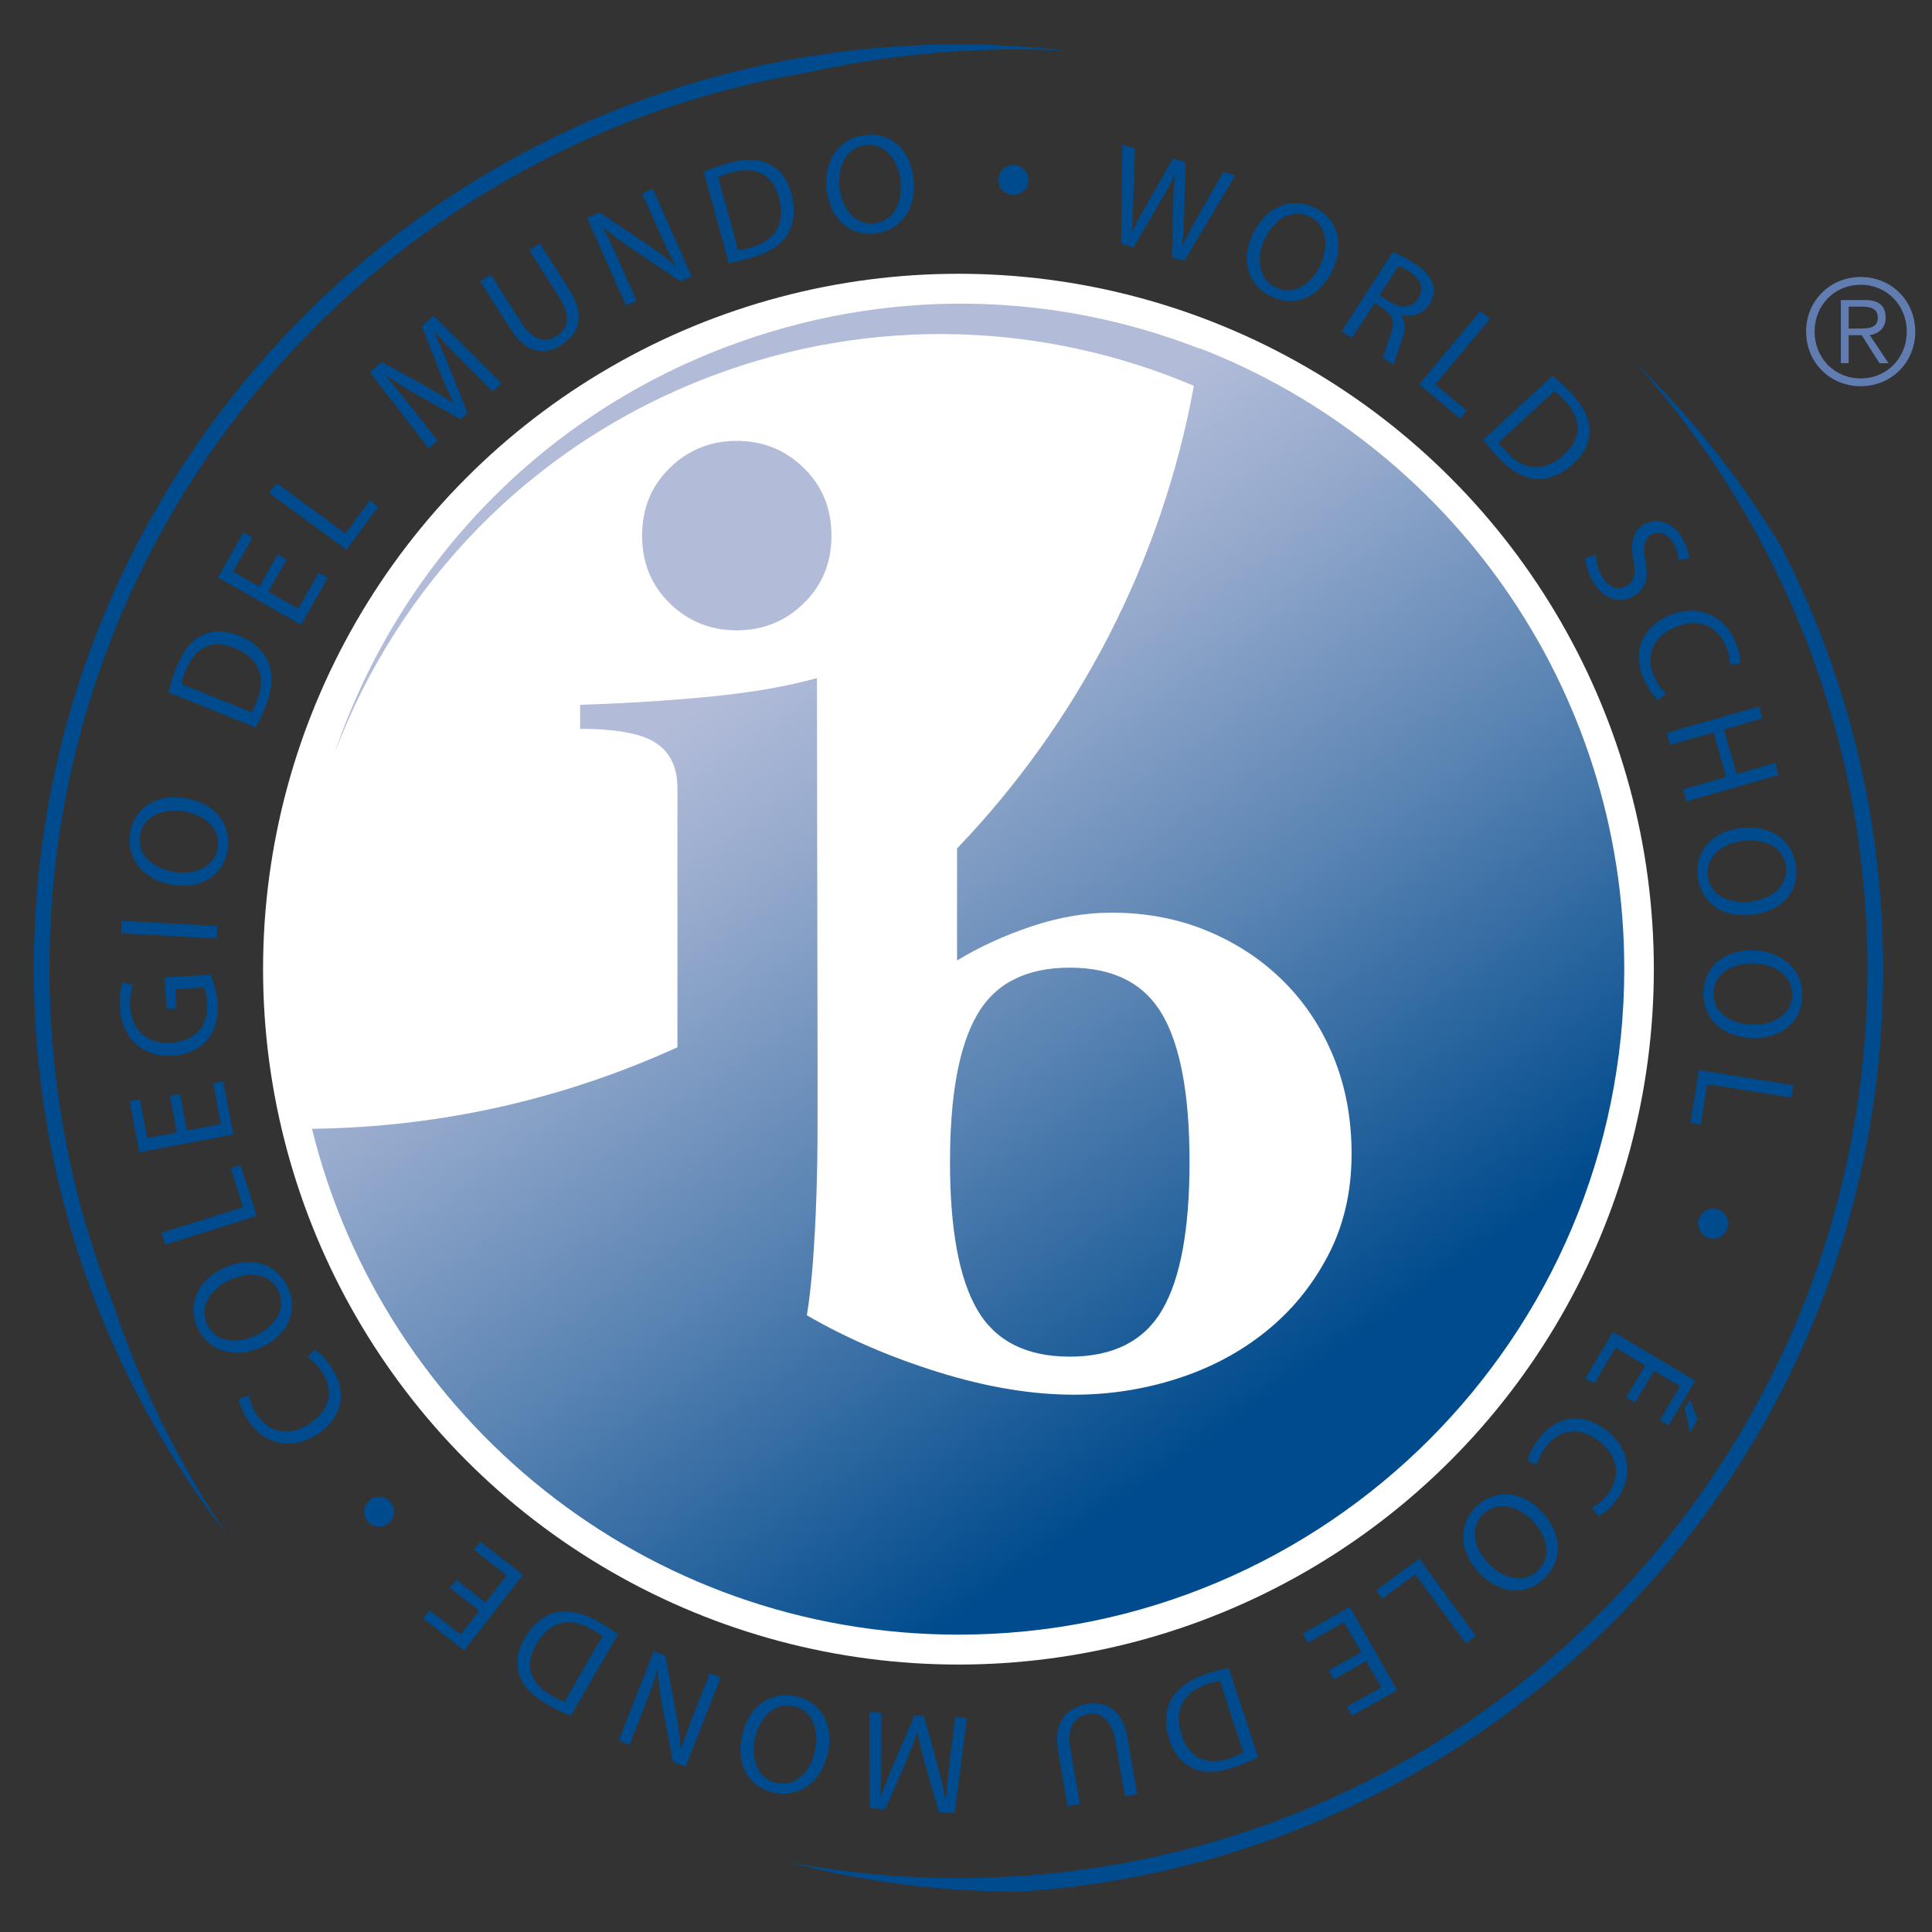 <?xml version="1.0" encoding="utf-8"?>
<!-- Generator: Adobe Illustrator 17.0.0, SVG Export Plug-In . SVG Version: 6.00 Build 0)  -->
<!DOCTYPE svg PUBLIC "-//W3C//DTD SVG 1.1//EN" "http://www.w3.org/Graphics/SVG/1.1/DTD/svg11.dtd">
<svg version="1.1" id="Layer_1" xmlns="http://www.w3.org/2000/svg" xmlns:xlink="http://www.w3.org/1999/xlink" x="0px" y="0px"
	 width="115.444px" height="115.456px" viewBox="0 0 115.444 115.456" enable-background="new 0 0 115.444 115.456"
	 xml:space="preserve">
<rect x="0" y="0" width="115.444" height="115.456" fill="#333333" stroke="none"/>
<g>
	<path fill="#004B8D" d="M100.977,85.604l-0.301-1.455l0.307-0.517l0.454,1.197L100.977,85.604z M97.174,83.497l1.133-1.903
		l-1.774-1.057l-1.267,2.13l-0.534-0.317l1.652-2.771l4.914,2.927l-1.585,2.662l-0.533-0.317l1.204-2.02l-1.554-0.923l-1.133,1.905
		L97.174,83.497z"/>
	<path fill="#004B8D" d="M91.274,87.271c0.057-0.289,0.29-0.807,0.717-1.356c0.994-1.271,2.539-1.593,4.024-0.43
		c1.417,1.109,1.617,2.809,0.525,4.205c-0.434,0.555-0.837,0.821-1.04,0.913l-0.358-0.519c0.274-0.13,0.602-0.382,0.892-0.754
		c0.827-1.057,0.7-2.286-0.482-3.212c-1.11-0.869-2.308-0.784-3.161,0.306c-0.284,0.362-0.491,0.78-0.561,1.102L91.274,87.271z"/>
	<path fill="#004B8D" d="M88.246,90.002c1.095-1.053,2.664-0.939,3.865,0.309c1.26,1.309,1.278,2.942,0.174,4.002
		c-1.131,1.089-2.689,0.925-3.865-0.298c-1.359-1.413-1.228-3.001-0.181-4.008L88.246,90.002z M88.639,90.459
		c-0.845,0.812-0.576,2.049,0.326,2.985c0.788,0.82,2.042,1.264,2.927,0.412c0.887-0.854,0.533-2.102-0.326-2.996
		c-0.835-0.87-2.085-1.21-2.922-0.404L88.639,90.459z"/>
	<path fill="#004B8D" d="M88.188,97.752l-0.603,0.441l-3.015-4.116l-1.971,1.445l-0.367-0.5l2.575-1.887L88.188,97.752z"/>
	<path fill="#004B8D" d="M79.407,99.817l1.927-1.096l-1.021-1.792l-2.152,1.226l-0.307-0.538l2.802-1.598l2.833,4.973l-2.693,1.531
		l-0.306-0.537l2.043-1.163l-0.894-1.571l-1.924,1.097L79.407,99.817z"/>
	<path fill="#004B8D" d="M75.181,104.999c-0.414,0.207-0.905,0.424-1.46,0.607c-1.01,0.335-1.801,0.345-2.424,0.058
		c-0.635-0.28-1.13-0.823-1.419-1.701c-0.294-0.887-0.25-1.704,0.082-2.37c0.347-0.678,1.097-1.229,2.152-1.579
		c0.508-0.166,0.923-0.288,1.303-0.357L75.181,104.999z M72.882,100.42c-0.187,0.026-0.445,0.112-0.719,0.203
		c-1.502,0.486-2.036,1.602-1.551,3.071c0.422,1.299,1.409,1.856,2.893,1.368c0.362-0.12,0.627-0.243,0.797-0.345L72.882,100.42z"/>
	<path fill="#004B8D" d="M67.213,107.338l-0.573-3.347c-0.215-1.257-0.867-1.695-1.621-1.566c-0.827,0.142-1.277,0.787-1.064,2.025
		l0.573,3.347l-0.738,0.126l-0.563-3.296c-0.296-1.732,0.496-2.59,1.717-2.801c1.156-0.198,2.136,0.306,2.438,2.063l0.568,3.322
		L67.213,107.338z"/>
	<path fill="#004B8D" d="M52.663,104.875c-0.005,0.797-0.011,1.768-0.052,2.47l0.018,0.002c0.243-0.649,0.513-1.358,0.847-2.128
		l1.171-2.711l0.559,0.03l0.774,2.775c0.223,0.83,0.402,1.571,0.521,2.259l0.018,0.002c0.06-0.712,0.156-1.658,0.258-2.52
		l0.296-2.439l0.702,0.041l-0.733,5.687l-0.939-0.056l-0.814-2.818c-0.197-0.717-0.346-1.355-0.466-1.957h-0.017
		c-0.187,0.566-0.426,1.181-0.723,1.886l-1.178,2.705l-0.94-0.057l-0.022-5.731l0.728,0.042L52.663,104.875z"/>
	<path fill="#004B8D" d="M47.597,101.366c1.482,0.338,2.249,1.711,1.867,3.401c-0.402,1.773-1.757,2.681-3.247,2.344
		c-1.532-0.346-2.252-1.735-1.877-3.392c0.433-1.914,1.833-2.676,3.249-2.355L47.597,101.366z M47.431,101.948
		c-1.144-0.259-2.028,0.645-2.314,1.911c-0.251,1.109,0.066,2.401,1.266,2.671c1.2,0.271,2.049-0.71,2.323-1.919
		c0.266-1.175-0.133-2.406-1.268-2.662L47.431,101.948z"/>
	<path fill="#004B8D" d="M43.061,100.243l-2.094,5.325l-0.758-0.301l-0.638-3.36c-0.143-0.778-0.241-1.455-0.268-2.103l-0.027-0.002
		c-0.217,0.736-0.455,1.39-0.779,2.211l-0.879,2.238l-0.647-0.257l2.094-5.324l0.695,0.274l0.628,3.366
		c0.139,0.738,0.255,1.487,0.288,2.165l0.028,0.002c0.224-0.687,0.469-1.33,0.815-2.215l0.895-2.275L43.061,100.243z"/>
	<path fill="#004B8D" d="M34.104,102.525c-0.431-0.17-0.919-0.393-1.425-0.689c-0.918-0.533-1.452-1.119-1.65-1.774
		c-0.214-0.664-0.133-1.394,0.332-2.191c0.469-0.809,1.109-1.321,1.828-1.511c0.739-0.189,1.647,0.004,2.609,0.563
		c0.462,0.268,0.828,0.5,1.133,0.735L34.104,102.525z M36.003,97.769c-0.144-0.122-0.38-0.259-0.629-0.404
		c-1.361-0.799-2.55-0.46-3.326,0.876c-0.693,1.178-0.454,2.289,0.896,3.074c0.33,0.192,0.597,0.306,0.787,0.368L36.003,97.769z"/>
	<path fill="#004B8D" d="M27.263,94.398l1.749,1.363l1.267-1.629l-1.956-1.521l0.381-0.489l2.545,1.978l-3.512,4.517l-2.448-1.904
		l0.382-0.487l1.856,1.444l1.11-1.427l-1.749-1.36L27.263,94.398z"/>
	<path fill="#004B8D" d="M23.315,89.73c0.33,0.353,0.314,0.914-0.053,1.254c-0.356,0.341-0.924,0.313-1.26-0.048
		c-0.335-0.362-0.32-0.92,0.047-1.261c0.361-0.334,0.924-0.312,1.261,0.05L23.315,89.73z"/>
	<path fill="#004B8D" d="M18.794,80.643c0.257,0.147,0.673,0.535,1.054,1.118c0.88,1.351,0.686,2.916-0.892,3.946
		c-1.508,0.983-3.179,0.625-4.151-0.86c-0.383-0.591-0.507-1.058-0.527-1.279l0.607-0.173c0.034,0.303,0.167,0.693,0.427,1.091
		c0.734,1.122,1.938,1.401,3.197,0.58c1.181-0.769,1.486-1.934,0.73-3.09c-0.25-0.384-0.579-0.718-0.862-0.885L18.794,80.643z"/>
	<path fill="#004B8D" d="M17.197,76.918c0.646,1.375,0.031,2.827-1.537,3.561c-1.644,0.771-3.196,0.262-3.845-1.123
		c-0.666-1.42-0.012-2.843,1.526-3.564c1.776-0.832,3.237-0.196,3.852,1.12L17.197,76.918z M16.638,77.142
		c-0.498-1.058-1.754-1.202-2.931-0.65c-1.03,0.482-1.854,1.525-1.331,2.638c0.523,1.117,1.821,1.183,2.942,0.657
		c1.092-0.511,1.818-1.586,1.323-2.636L16.638,77.142z"/>
	<path fill="#004B8D" d="M9.879,74.372l-0.224-0.713l4.87-1.528l-0.733-2.333l0.591-0.184l0.956,3.044L9.879,74.372z"/>
	<path fill="#004B8D" d="M10.759,65.372l0.413,2.179l2.026-0.386l-0.462-2.435l0.608-0.114l0.602,3.17l-5.621,1.067l-0.577-3.044
		l0.609-0.117l0.437,2.311l1.776-0.337l-0.413-2.176L10.759,65.372z"/>
	<path fill="#004B8D" d="M12.587,58.25c0.146,0.324,0.369,0.974,0.409,1.746c0.048,0.866-0.134,1.59-0.64,2.177
		c-0.447,0.518-1.193,0.865-2.084,0.913c-1.704,0.092-3.013-1.018-3.117-2.935c-0.036-0.661,0.08-1.194,0.186-1.447l0.612,0.154
		c-0.127,0.311-0.209,0.699-0.178,1.277c0.075,1.39,0.989,2.25,2.421,2.174c1.449-0.08,2.258-0.989,2.186-2.33
		c-0.026-0.482-0.112-0.809-0.205-0.973l-1.704,0.091l0.062,1.153l-0.593,0.032l-0.102-1.881L12.587,58.25z"/>
	<path fill="#004B8D" d="M7.272,55.022l5.713,0.311l-0.041,0.746l-5.711-0.31L7.272,55.022z"/>
	<path fill="#004B8D" d="M13.602,50.791c-0.241,1.501-1.563,2.355-3.273,2.082c-1.793-0.286-2.79-1.58-2.55-3.089
		c0.247-1.55,1.59-2.36,3.264-2.091c1.937,0.309,2.787,1.658,2.56,3.09L13.602,50.791z M13.011,50.661
		c0.185-1.156-0.776-1.981-2.057-2.184c-1.124-0.18-2.392,0.22-2.585,1.435c-0.195,1.215,0.839,2,2.064,2.194
		c1.19,0.191,2.393-0.288,2.577-1.436L13.011,50.661z"/>
	<path fill="#004B8D" d="M10.066,41.371c0.109-0.453,0.261-0.967,0.478-1.51c0.395-0.984,0.897-1.597,1.517-1.889
		c0.626-0.306,1.36-0.333,2.218,0.012c0.866,0.349,1.464,0.911,1.756,1.594c0.294,0.703,0.234,1.631-0.181,2.663
		c-0.2,0.497-0.377,0.893-0.566,1.228L10.066,41.371z M15.046,42.566c0.102-0.161,0.202-0.413,0.31-0.682
		c0.597-1.462,0.088-2.588-1.344-3.165c-1.266-0.517-2.33-0.121-2.912,1.328c-0.143,0.355-0.218,0.634-0.252,0.832L15.046,42.566z"
		/>
	<path fill="#004B8D" d="M17.125,33.429l-1.094,1.925l1.792,1.02l1.225-2.155l0.539,0.307l-1.594,2.804l-4.974-2.828l1.531-2.693
		l0.539,0.306l-1.162,2.045l1.571,0.894l1.096-1.926L17.125,33.429z"/>
	<path fill="#004B8D" d="M16.09,29.464l0.443-0.6l4.113,3.019l1.446-1.97l0.5,0.367l-1.89,2.572L16.09,29.464z"/>
	<path fill="#004B8D" d="M27.662,21.604c-0.562-0.567-1.244-1.256-1.712-1.783l-0.013,0.012c0.288,0.63,0.597,1.323,0.906,2.103
		l1.092,2.747l-0.42,0.372l-2.509-1.416c-0.745-0.429-1.396-0.828-1.967-1.227l-0.012,0.012c0.46,0.544,1.061,1.282,1.599,1.961
		l1.515,1.936l-0.525,0.468l-3.506-4.539l0.704-0.626l2.569,1.418c0.646,0.37,1.203,0.714,1.713,1.057l0.012-0.012
		c-0.27-0.532-0.534-1.139-0.824-1.847l-1.08-2.744l0.704-0.627l4.07,4.037l-0.544,0.486L27.662,21.604z"/>
	<path fill="#004B8D" d="M29.326,16.411l1.82,2.865c0.684,1.075,1.455,1.227,2.099,0.817c0.71-0.45,0.875-1.219,0.201-2.278
		l-1.821-2.867l0.629-0.402l1.795,2.823c0.942,1.483,0.544,2.582-0.502,3.246c-0.99,0.63-2.089,0.543-3.046-0.96l-1.807-2.844
		L29.326,16.411z"/>
	<path fill="#004B8D" d="M37.405,18.257l-2.323-5.227l0.745-0.332l2.843,1.903c0.652,0.445,1.204,0.851,1.686,1.285l0.02-0.018
		c-0.372-0.67-0.672-1.301-1.029-2.107l-0.976-2.194l0.637-0.284l2.323,5.229l-0.682,0.303l-2.839-1.915
		c-0.625-0.421-1.237-0.862-1.746-1.315l-0.02,0.018c0.332,0.644,0.619,1.268,1.005,2.136l0.993,2.236L37.405,18.257z"/>
	<path fill="#004B8D" d="M42.054,10.274c0.425-0.186,0.925-0.379,1.49-0.532c1.024-0.281,1.815-0.25,2.422,0.067
		c0.623,0.313,1.087,0.88,1.331,1.774c0.247,0.9,0.163,1.715-0.205,2.362c-0.382,0.661-1.157,1.171-2.229,1.465
		c-0.516,0.141-0.937,0.24-1.321,0.291L42.054,10.274z M44.113,14.963c0.19-0.018,0.453-0.09,0.73-0.165
		c1.526-0.41,2.117-1.496,1.708-2.987c-0.354-1.319-1.312-1.928-2.818-1.515c-0.369,0.102-0.638,0.209-0.815,0.303L44.113,14.963z"
		/>
	<path fill="#004B8D" d="M52.289,13.948c-1.51,0.174-2.689-0.872-2.886-2.592c-0.207-1.803,0.772-3.112,2.29-3.287
		c1.559-0.178,2.699,0.896,2.891,2.585c0.224,1.947-0.845,3.128-2.288,3.294L52.289,13.948z M52.254,13.344
		c1.163-0.131,1.699-1.281,1.552-2.569c-0.129-1.13-0.856-2.243-2.078-2.104c-1.224,0.141-1.7,1.349-1.56,2.58
		c0.138,1.198,0.922,2.226,2.078,2.096L52.254,13.344z"/>
	<path fill="#004B8D" d="M60.486,11.641c-0.482-0.032-0.855-0.449-0.819-0.95c0.023-0.491,0.458-0.862,0.949-0.829
		c0.492,0.035,0.863,0.45,0.83,0.951c-0.033,0.491-0.459,0.861-0.951,0.828H60.486z"/>
	<path fill="#004B8D" d="M66.99,14.571l0.075-5.902l0.754,0.202l-0.092,2.973c-0.023,0.741-0.057,1.459-0.101,2.019l0.016,0.005
		c0.238-0.526,0.585-1.135,0.966-1.797l1.482-2.592l0.745,0.2l-0.075,2.983c-0.021,0.707-0.049,1.393-0.121,1.998l0.017,0.003
		c0.277-0.575,0.599-1.147,0.955-1.79l1.475-2.594l0.731,0.196l-3.045,5.108l-0.744-0.198l0.07-3.057
		c0.017-0.76,0.047-1.33,0.121-1.909l-0.018-0.004c-0.238,0.533-0.511,1.031-0.907,1.689l-1.557,2.669L66.99,14.571z"/>
	<path fill="#004B8D" d="M75.967,17.723c-1.378-0.637-1.845-2.139-1.118-3.712c0.758-1.65,2.272-2.261,3.661-1.62
		c1.427,0.655,1.844,2.168,1.132,3.708c-0.821,1.781-2.348,2.237-3.665,1.63L75.967,17.723z M76.25,17.191
		c1.064,0.49,2.117-0.21,2.662-1.391c0.474-1.034,0.43-2.361-0.684-2.877c-1.118-0.515-2.153,0.272-2.672,1.396
		c-0.504,1.095-0.369,2.382,0.687,2.869L76.25,17.191z"/>
	<path fill="#004B8D" d="M83.228,15.058c0.354,0.138,0.84,0.389,1.26,0.662c0.662,0.427,1.013,0.837,1.138,1.301
		c0.102,0.359,0.031,0.78-0.211,1.157c-0.405,0.626-1.084,0.786-1.694,0.633l-0.013,0.022c0.281,0.364,0.281,0.847,0.077,1.426
		c-0.275,0.771-0.461,1.309-0.487,1.554l-0.643-0.418c0.01-0.186,0.171-0.667,0.428-1.35c0.288-0.755,0.184-1.174-0.366-1.56
		l-0.583-0.378l-1.347,2.084l-0.618-0.401L83.228,15.058z M82.438,17.639l0.635,0.409c0.662,0.428,1.318,0.337,1.673-0.211
		c0.4-0.619,0.126-1.182-0.529-1.606c-0.299-0.193-0.525-0.298-0.649-0.338L82.438,17.639z"/>
	<path fill="#004B8D" d="M88.458,18.575l0.573,0.478l-3.265,3.92l1.878,1.564l-0.395,0.476l-2.452-2.044L88.458,18.575z"/>
	<path fill="#004B8D" d="M92.769,22.459c0.361,0.291,0.76,0.651,1.158,1.081c0.718,0.78,1.057,1.498,1.052,2.181
		c0.007,0.697-0.285,1.371-0.965,1.997c-0.687,0.633-1.45,0.931-2.194,0.901c-0.76-0.036-1.57-0.491-2.323-1.309
		c-0.364-0.392-0.645-0.723-0.866-1.039L92.769,22.459z M89.548,26.442c0.102,0.159,0.286,0.359,0.481,0.573
		c1.064,1.165,2.301,1.192,3.437,0.146c1.012-0.921,1.112-2.051,0.054-3.201c-0.258-0.281-0.48-0.47-0.643-0.583L89.548,26.442z"/>
	<path fill="#004B8D" d="M95.381,33.162c-0.008,0.394,0.102,0.884,0.367,1.318c0.392,0.649,0.957,0.821,1.456,0.517
		c0.448-0.275,0.559-0.699,0.403-1.508c-0.196-0.975-0.075-1.723,0.607-2.139c0.759-0.463,1.711-0.176,2.289,0.775
		c0.3,0.493,0.409,0.932,0.413,1.22l-0.62,0.138c0.002-0.21-0.058-0.619-0.329-1.062c-0.406-0.666-0.959-0.677-1.291-0.474
		c-0.458,0.277-0.502,0.712-0.352,1.546c0.178,1.024,0.037,1.677-0.68,2.113c-0.754,0.461-1.749,0.31-2.451-0.842
		c-0.288-0.472-0.456-1.076-0.44-1.443L95.381,33.162z"/>
	<path fill="#004B8D" d="M99.077,41.823c-0.233-0.184-0.582-0.632-0.867-1.268c-0.659-1.472-0.224-2.988,1.497-3.759
		c1.642-0.736,3.239-0.12,3.963,1.499c0.289,0.644,0.337,1.124,0.323,1.345l-0.626,0.075c0.014-0.304-0.059-0.71-0.252-1.144
		c-0.549-1.223-1.693-1.687-3.066-1.073c-1.284,0.576-1.77,1.678-1.204,2.941c0.188,0.418,0.46,0.797,0.713,1.01L99.077,41.823z"/>
	<path fill="#004B8D" d="M105.307,42.93l-2.302,0.661l0.764,2.661l2.301-0.66l0.205,0.717l-5.5,1.577l-0.205-0.718l2.578-0.74
		l-0.76-2.66l-2.582,0.739l-0.204-0.717l5.499-1.578L105.307,42.93z"/>
	<path fill="#004B8D" d="M101.447,52.398c-0.192-1.507,0.837-2.699,2.554-2.919c1.802-0.228,3.122,0.733,3.315,2.248
		c0.2,1.557-0.86,2.713-2.544,2.925c-1.946,0.248-3.142-0.805-3.325-2.245V52.398z M102.05,52.357c0.146,1.16,1.3,1.682,2.589,1.517
		c1.127-0.143,2.23-0.884,2.076-2.103c-0.157-1.222-1.37-1.685-2.599-1.527c-1.196,0.152-2.216,0.95-2.068,2.102L102.05,52.357z"/>
	<path fill="#004B8D" d="M101.786,59.277c0.046-1.519,1.247-2.536,2.979-2.486c1.815,0.054,2.971,1.21,2.924,2.737
		c-0.046,1.568-1.273,2.543-2.969,2.494c-1.958-0.058-2.978-1.286-2.935-2.738L101.786,59.277z M102.39,59.331
		c-0.037,1.167,1.021,1.863,2.321,1.901c1.135,0.035,2.342-0.524,2.378-1.755c0.036-1.231-1.091-1.875-2.33-1.912
		c-1.204-0.035-2.335,0.593-2.369,1.754C102.39,59.318,102.39,59.331,102.39,59.331z"/>
	<path fill="#004B8D" d="M107.164,64.847l-0.116,0.739l-5.039-0.805l-0.385,2.414l-0.611-0.098l0.504-3.151L107.164,64.847z"/>
	<path fill="#004B8D" d="M101.521,72.826c0.154-0.459,0.651-0.712,1.127-0.554c0.469,0.145,0.718,0.659,0.562,1.126
		c-0.156,0.468-0.652,0.722-1.126,0.565c-0.468-0.158-0.72-0.662-0.564-1.128L101.521,72.826z"/>
</g>
<g>
	<circle fill="#FFFFFF" cx="57.271" cy="57.911" r="41.552"/>
	
		<linearGradient id="SVGID_1_" gradientUnits="userSpaceOnUse" x1="9.597" y1="81.381" x2="55.145" y2="16.331" gradientTransform="matrix(1 0 0 -1 24.945 106.816)">
		<stop  offset="0.225" style="stop-color:#B2BCD9"/>
		<stop  offset="0.34" style="stop-color:#99ACCE"/>
		<stop  offset="0.583" style="stop-color:#5A84B3"/>
		<stop  offset="0.899" style="stop-color:#004B8D"/>
	</linearGradient>
	<path fill="url(#SVGID_1_)" d="M97.056,57.888c0,21.977-17.813,39.788-39.789,39.788c-18.681,0-34.345-12.87-38.625-30.227
		c7.786-0.09,15.172-1.831,21.838-4.871V47.092c0-1.227-0.427-2.124-1.28-2.691c-0.849-0.565-2.361-0.85-4.535-0.85v-1.434
		c2.883-0.097,5.526-0.266,7.929-0.508c2.406-0.242,4.477-0.606,6.221-1.09l0.036,22.491c0,1.276,0,2.668,0,4.178
		c0,1.466-0.021,2.906-0.07,4.321c-0.048,1.418-0.119,2.74-0.213,3.967c-0.096,1.228-0.213,2.267-0.356,3.117
		c2.364,1.372,4.988,2.503,7.872,3.402c2.885,0.896,5.579,1.343,8.084,1.343c2.128,0,4.184-0.319,6.169-0.957
		c1.987-0.637,3.748-1.569,5.283-2.803c1.536-1.228,2.779-2.737,3.725-4.538c0.947-1.797,1.417-3.832,1.417-6.102
		c0-2.08-0.355-3.996-1.064-5.744c-0.71-1.751-1.704-3.262-2.986-4.542c-1.278-1.279-2.79-2.281-4.542-3.015
		c-1.753-0.734-3.669-1.102-5.752-1.102c-1.564,0-3.159,0.275-4.792,0.822c-1.636,0.549-3.114,1.229-4.438,2.035v-6.694
		c7.167-7.489,12.208-17.023,14.15-27.644c-8.868-3.766-19.146-4.257-28.868-0.565C31.67,26.585,23.771,35,19.989,45.021
		c3.644-10.79,11.902-19.923,23.377-24.282c9.581-3.634,19.59-3.314,28.333,0.101c0.001-0.009,0.005-0.019,0.006-0.025
		C86.54,26.594,97.056,41.008,97.056,57.888z M58.397,78.263c1.085,1.868,2.927,2.801,5.526,2.801c2.594,0,4.439-0.932,5.527-2.801
		c1.087-1.863,1.629-4.804,1.629-8.824c0-4.014-0.542-6.953-1.629-8.821c-1.088-1.866-2.933-2.797-5.527-2.797
		c-2.599,0-4.441,0.93-5.526,2.797c-1.087,1.866-1.631,4.807-1.631,8.821C56.767,73.459,57.31,76.4,58.397,78.263z M48.029,36.047
		c1.103-1.075,1.654-2.422,1.654-4.042c0-1.618-0.551-2.965-1.654-4.042c-1.1-1.079-2.437-1.618-4.003-1.618
		c-1.568,0-2.905,0.539-4.006,1.618c-1.102,1.077-1.652,2.424-1.652,4.042c0,1.62,0.55,2.967,1.652,4.042
		c1.101,1.079,2.438,1.618,4.006,1.618C45.593,37.665,46.93,37.125,48.029,36.047z"/>
</g>
<g>
	<path fill="#004B8D" d="M97.833,21.787c8.553,9.6,13.755,22.25,13.755,36.119c0,29.997-24.319,54.317-54.317,54.317
		c-3.442,0-6.812-0.325-10.08-0.938c4.332,1.139,8.88,1.747,13.567,1.747c0.087,0,0.169-0.002,0.257-0.002
		c28.768-1.927,51.51-25.865,51.51-55.124c0-9.057-2.181-17.609-6.046-25.152C104.086,28.723,101.172,25.039,97.833,21.787z"/>
	<path fill="#004B8D" d="M2.955,57.905c0-26.907,19.566-49.239,45.244-53.559c4.041-0.907,8.244-1.392,12.56-1.392
		c1.011,0,2.013,0.03,3.01,0.079c-2.134-0.249-4.3-0.381-6.498-0.381c-30.514,0-55.253,24.739-55.253,55.253
		c0,12.726,4.306,24.444,11.535,33.789c-2.861-4.237-5.163-8.881-6.808-13.822C4.298,71.692,2.955,64.957,2.955,57.905z"/>
</g>
<path fill="#607CB0" d="M114.444,19.814c0,1.832-1.418,3.263-3.261,3.263c-1.841,0-3.262-1.431-3.262-3.263s1.421-3.262,3.262-3.262
	C113.026,16.552,114.444,17.982,114.444,19.814z M108.428,19.814c0,1.56,1.176,2.798,2.755,2.798c1.577,0,2.754-1.238,2.754-2.798
	c0-1.56-1.177-2.798-2.754-2.798C109.604,17.017,108.428,18.254,108.428,19.814z M110.464,21.7h-0.466v-3.771h1.445
	c0.853,0,1.231,0.369,1.231,1.046c0,0.665-0.437,0.963-0.948,1.053l1.122,1.674h-0.543l-1.061-1.674h-0.78V21.7z M111.078,19.631
	c0.569,0,1.13-0.019,1.13-0.657c0-0.526-0.438-0.651-0.894-0.651h-0.849v1.308C110.464,19.631,111.078,19.631,111.078,19.631z"/>
</svg>
